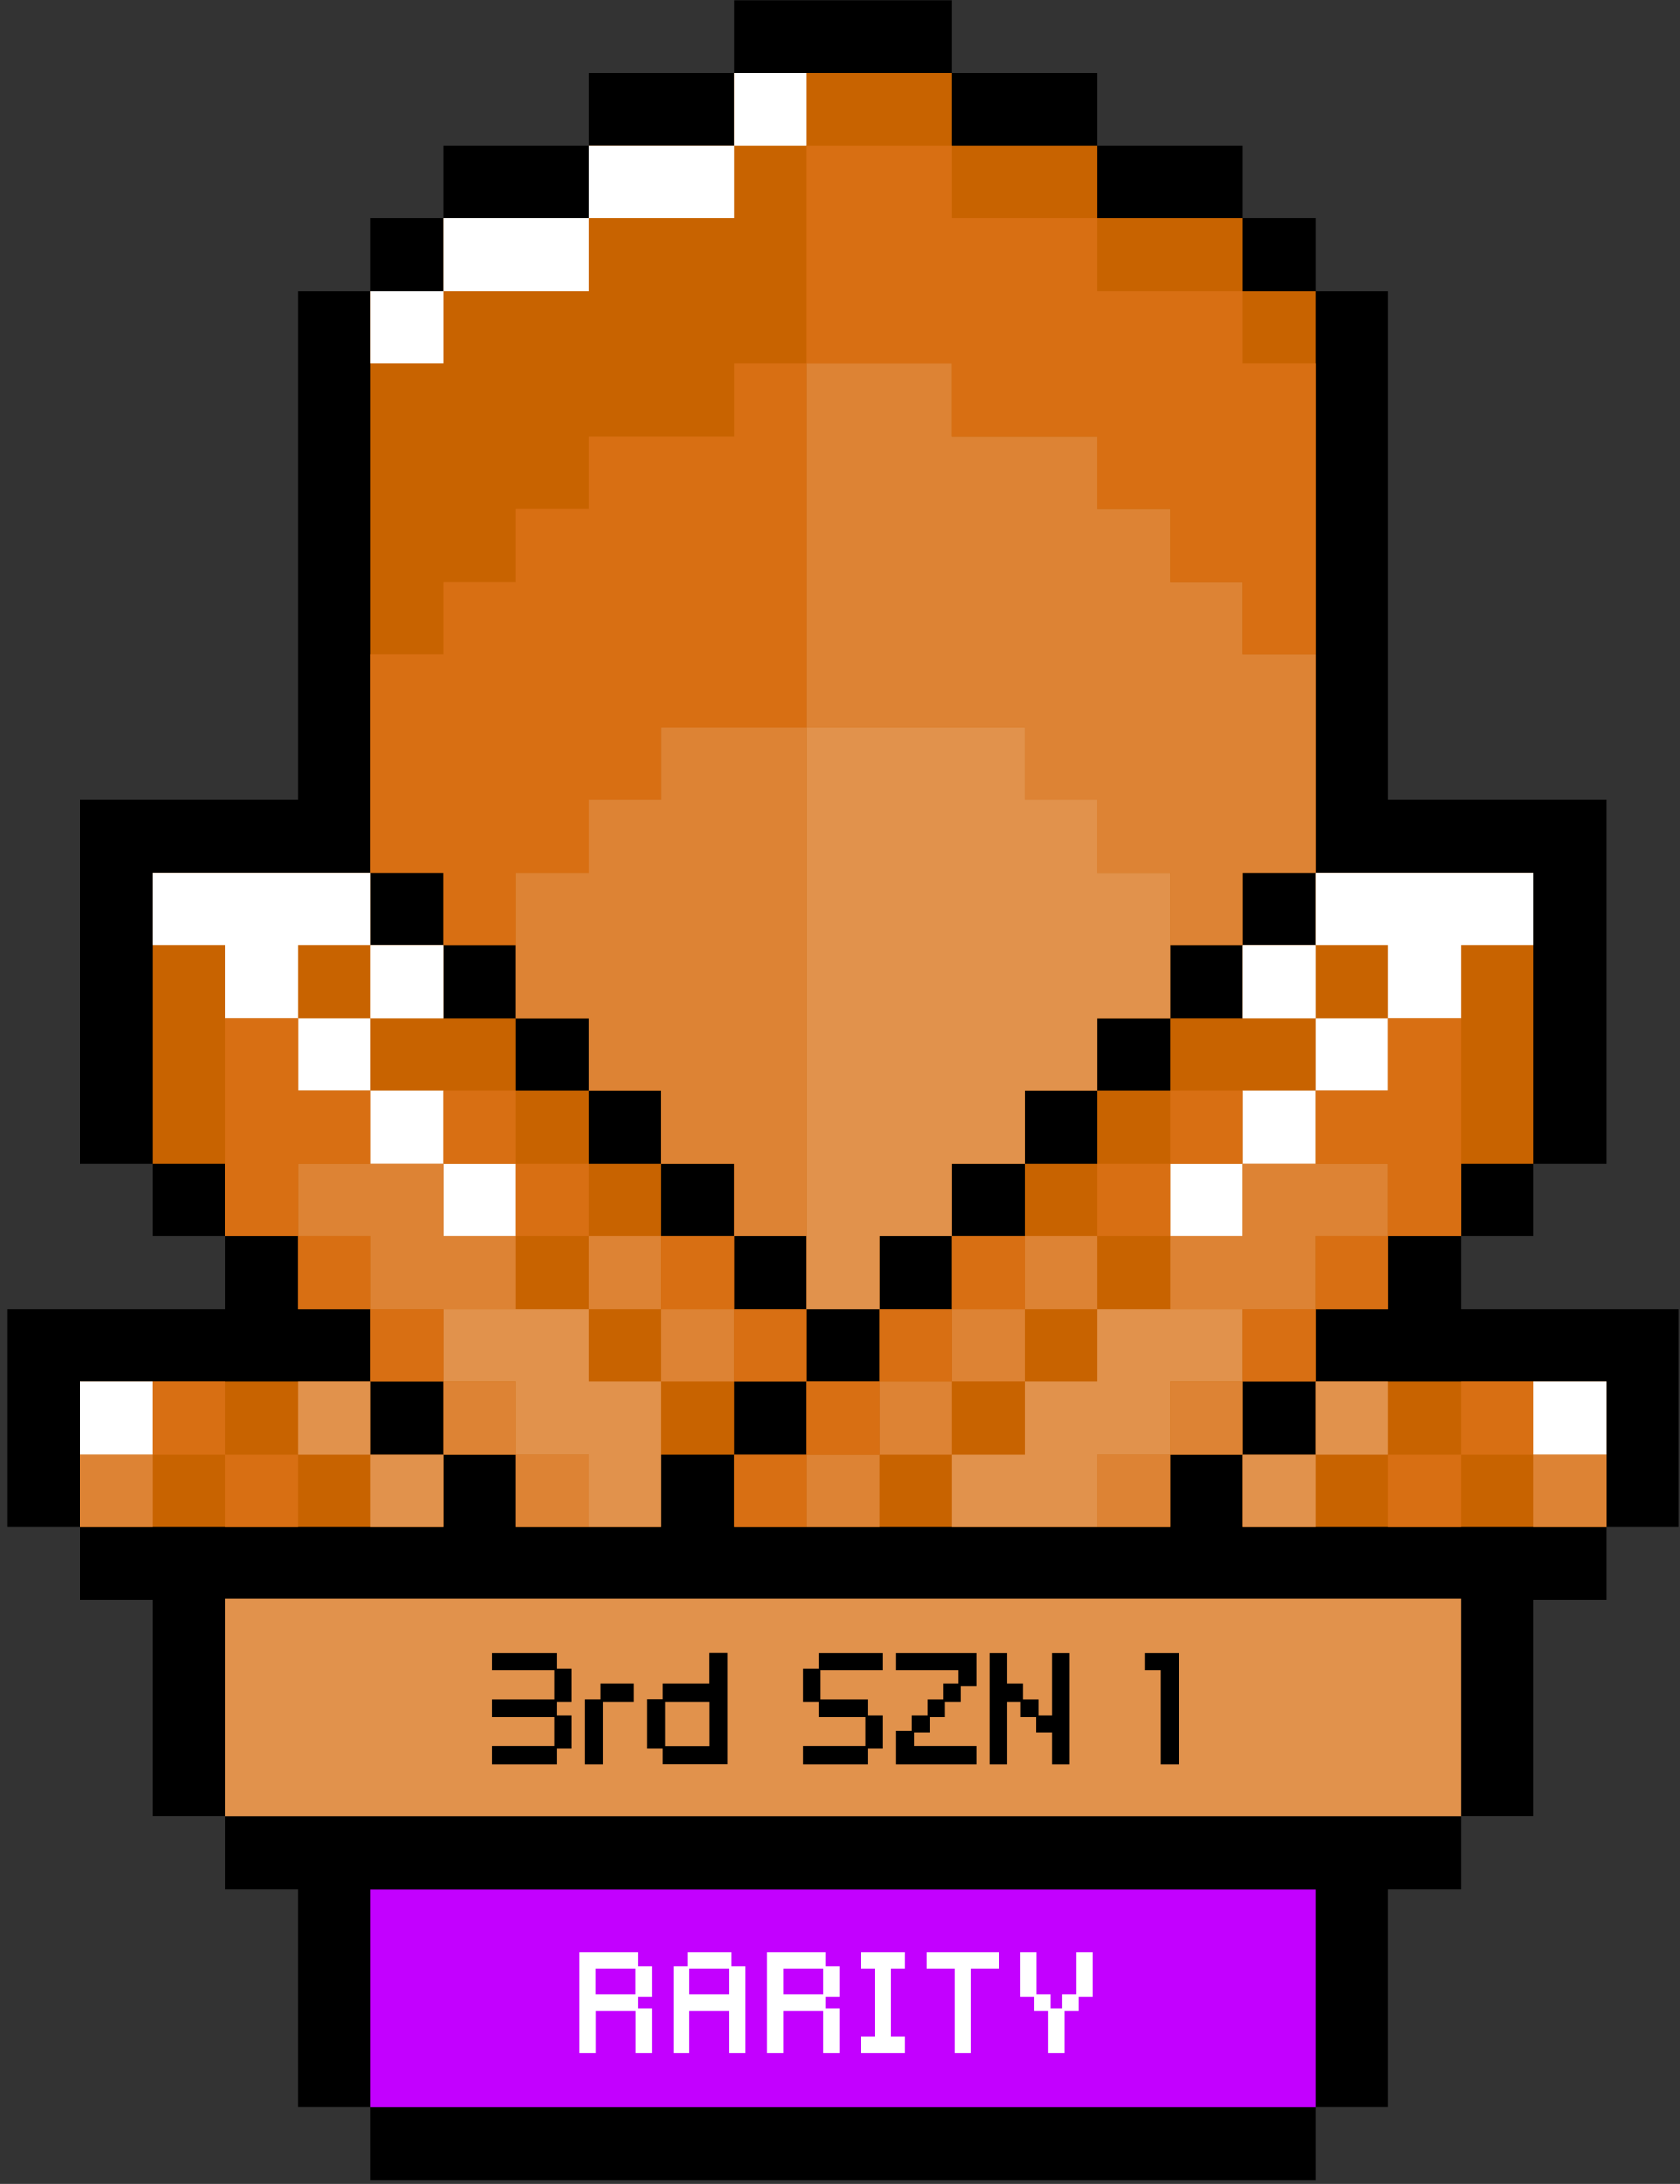 <svg width="227" height="295" fill="none" xmlns="http://www.w3.org/2000/svg">
    <rect width="100%" height="100%" fill="#333333" stroke="none"/>
    <path d="M197.383 176.796v-9.82h9.82v-9.82h9.82v-49.1h-29.46V39.315h-9.82v-9.82h-9.82v-9.82h-19.64v-9.82h-19.641V.035h-29.46v9.82h-19.64v9.82h-19.64v9.82h-9.82v9.82h-9.82v68.741h-29.46v49.1h9.82v9.82h9.82v9.82H.981v29.461h9.82v9.82h9.82v29.264h9.82v9.82h9.82v29.46h9.82v9.82h127.661v-9.82h9.82v-29.46h9.82v-9.82h9.82v-29.264h9.82v-9.82h9.82v-29.461h-29.46z" fill="#000"/>
    <path d="M50.081 255.18v29.46h127.662v-29.46H50.081z" fill="#C300FF"/>
    <path d="M30.441 215.9v29.46h166.942V215.9H30.441z" fill="#E1924C"/>
    <path d="M75.181 223.265h-8.72v2.377h8.426v3.928H66.46v2.415h8.426v3.909H66.46v2.396h8.72v-2.102h2.082v-4.497H75.18v-1.827h2.082v-4.517H75.18v-2.082zm5.971 6.304H79.07v8.721h2.377v-8.426h4.222v-2.396h-4.517v2.101zm14.73-2.101h-6.324v2.082h-2.082v6.638h2.082v2.082h8.72v-15.025h-2.396v4.223zm-6.03 2.396h6.05v6.049h-6.05v-6.049zm20.74-4.517h-2.101v4.517h2.101v2.121h6.325v3.909h-8.426v2.396h8.72v-2.102h2.102v-4.497h-2.102v-2.121h-6.324v-3.928h8.426v-2.377h-8.721v2.082zm10.508.295h8.426v1.826h-2.122v2.102h-2.081v2.121h-2.122v2.082H121.1v4.517h10.822v-2.396h-8.426v-1.827h2.121v-2.082h2.082v-2.121h2.121v-2.101h2.102v-4.498H121.1v2.377zm21.035 6.049h-1.827v-2.121h-2.082v-2.102h-2.121v-4.203h-2.396v15.025h2.396v-8.426h1.827v2.121h2.081v2.082h2.122v4.223h2.396v-15.025h-2.396v8.426zm12.609-8.426v2.377h2.101v12.648h2.416v-15.025h-4.517z" fill="#000"/>
    <path d="M86.18 263.764h-7.876v13.551h2.18v-5.676h5.401v5.676h2.18v-5.97H86.18v-1.611h1.885v-4.085H86.18v-1.885zm-.295 5.676h-5.42v-3.496h5.4v3.496h.02zm12.963-5.677h-5.99v1.886h-1.886v11.666h2.18v-5.676h5.401v5.676h2.18v-11.666h-1.885v-1.886zm-5.696 2.18h5.401v3.496h-5.4v-3.496zm18.364-2.18h-7.876v13.552h2.18v-5.676h5.401v5.676h2.18v-5.971h-1.885v-1.61h1.885v-4.085h-1.885v-1.886zm-.295 5.676h-5.401v-3.496h5.401v3.496zm5.087-3.496h1.886v9.192h-1.886v2.18h5.971v-2.18h-1.886v-9.192h1.886v-2.18h-5.971v2.18zm8.897 0h3.79v11.372h2.161v-11.372h3.81v-2.18h-9.761v2.18zm20.249-2.18v5.676h-1.905v1.905h-1.591v-1.905h-1.905v-5.676h-2.18v5.971h1.885v1.905h1.905v5.676h2.181v-5.676h1.905v-1.905h1.885v-5.971h-2.18z" fill="#fff"/>
    <path d="M59.901 127.696h9.82v9.82h9.82v9.82h9.82v9.82h9.82v9.82h9.821v9.82h9.82v-9.82h9.82v-9.82h9.82v-9.82h9.82v-9.82h9.82v-9.82h9.821v-9.82h9.82V39.315h-9.82v-9.82h-19.641v-9.82h-19.64v-9.82h-29.46v9.82h-19.64v9.82h-19.64v9.82h-9.82v78.561h9.82v9.82zm-9.82 58.92h-39.28v19.64h49.1v-9.82h-9.82v-9.82z" fill="#C86300"/>
    <path d="M207.203 186.616h-29.46v9.82h-9.82v9.82h49.1v-19.64h-9.82zm-98.201 0v-9.82h-9.82v-9.82h-9.82v-9.82h-9.82v-9.82h-9.82v-9.82h-9.82v-9.82h-9.82v-9.821h-29.46v39.281h9.82v9.82h9.82v9.82h9.82v9.82h9.82v9.82h9.82v9.82h19.64v-9.82h9.82v-9.82h9.82z" fill="#C86300"/>
    <path d="M177.743 186.616v-9.82h9.82v-9.82h9.82v-9.82h9.82v-39.281h-29.46v9.821h-9.82v9.82h-9.821v9.82h-9.82v9.82h-9.82v9.82h-9.82v9.82h-9.82v9.82h-9.82v9.82h-9.82v9.82h58.92v-9.82h9.821v-9.82h9.82z" fill="#C86300"/>
    <path d="M99.182 9.854h9.82v9.82h-9.82v-9.82zm-39.28 19.64v9.82h19.64v-9.82h-19.64zm19.64-9.819v9.82h19.64v-9.82h-19.64zm-29.46 19.64h9.82v9.82h-9.82v-9.82zm-39.28 147.301h9.82v9.821h-9.82v-9.821zm196.401 0h9.82v9.821h-9.82v-9.821zm-157.121-58.92v-9.82h-29.46v9.82h9.82v9.82h9.82v-9.82h9.82zm-9.82 9.82h9.82v9.82h-9.82v-9.82z" fill="#fff"/>
    <path d="M50.081 127.696h9.82v9.82h-9.82v-9.82zm0 19.64h9.82v9.82h-9.82v-9.82zm9.821 9.82h9.82v9.82h-9.82v-9.82zm147.301-39.281h-29.46v9.821h9.82v9.82h9.82v-9.82h9.82v-9.821zm-29.46 19.641h9.82v9.82h-9.82v-9.82z" fill="#fff"/>
    <path d="M167.923 127.696h9.82v9.82h-9.82v-9.82zm0 19.64h9.82v9.82h-9.82v-9.82zm-9.82 9.82h9.82v9.82h-9.82v-9.82z" fill="#fff"/>
    <path d="M128.642 157.156h9.821v-9.82h9.82v-9.82h9.82v-19.64h-9.82v-9.821h-9.82v-9.82h-29.461v78.561h9.82v-9.82h9.82v-9.82zm-88.38 29.46h9.82v9.82h-9.82v-9.82zm9.82 9.82h9.82v9.82h-9.82v-9.82zm127.661-9.82h9.82v9.82h-9.82v-9.82zm-9.82 9.821h9.82v9.82h-9.82v-9.82zm-88.38-19.641h-19.64v9.82h9.82v9.821h9.82v9.82h9.82v-19.641h-9.82v-9.82zm88.38 0h-19.64v9.82h-9.82v9.821h-9.82v9.82h19.64v-9.82h9.82v-9.821h9.82v-9.82z" fill="#E1924C"/>
    <path d="M128.642 98.235h9.82v9.82h9.82v9.82h9.821v9.821h9.82v-9.821h9.82v-29.46h-9.82v-9.82h-9.82v-9.82h-9.821v-9.82h-19.64v-9.82h-19.64v49.1h19.64zm-19.64 68.741v-68.74h-19.64v9.819h-9.82v9.821h-9.82v19.64h9.82v9.82h9.82v9.82h9.82v9.82h9.82zm-98.2 29.46h9.82v9.82h-9.82v-9.82zm196.401 0h9.82v9.82h-9.82v-9.82zm-147.301-19.64h9.82v-9.82h-9.82v-9.82h-19.64v9.82h9.82v9.82h9.82zm0 9.82h9.82v9.82h-9.82v-9.82zm19.64-19.64h9.82v9.82h-9.82v-9.82zm-9.82 29.46h9.82v9.82h-9.82v-9.82zm19.64-19.64h9.82v9.82h-9.82v-9.82zm78.561-19.64v9.82h-9.82v9.82h19.64v-9.82h9.82v-9.82h-19.64zm-9.82 29.46h9.82v9.82h-9.82v-9.82zm-19.641-19.64h9.82v9.82h-9.82v-9.82zm9.82 29.46h9.82v9.82h-9.82v-9.82zm-19.64-19.64h9.82v9.82h-9.82v-9.82zm-9.82 9.82h9.82v9.82h-9.82v-9.82zm-9.82 9.82h9.82v9.82h-9.82v-9.82z" fill="#DD8334"/>
    <path d="M148.283 68.775h9.82v9.82h9.82v9.82h9.82v-39.28h-9.82v-9.82h-19.64v-9.82h-19.64v-9.82h-19.641v29.46h19.641v9.82h19.64v9.82zm-49.101-9.82h-19.64v9.82h-9.82v9.82h-9.82v9.82h-9.82v29.461h9.82v9.82h9.82v-9.82h9.82v-9.82h9.82v-9.82h19.64v-49.1h-9.82v9.82zm-78.56 127.662h9.82v9.82h-9.82v-9.82zm9.82 9.82h9.82v9.82h-9.82v-9.82zm166.941-9.82h9.82v9.82h-9.82v-9.82zm-9.82 9.82h9.82v9.82h-9.82v-9.82zM50.082 157.156v-9.82h-9.82v-9.82h-9.82v29.46h9.82v-9.82h9.82z" fill="#D86F13"/>
    <path d="M40.262 166.976h9.82v9.82h-9.82v-9.82zm9.82 9.82h9.82v9.82h-9.82v-9.82zm9.82-29.46h9.82v9.82h-9.82v-9.82zm9.82 9.82h9.82v9.82h-9.82v-9.82zm19.64 9.82h9.82v9.82h-9.82v-9.82zm9.82 9.82h9.82v9.82h-9.82v-9.82zm78.561-9.82h9.82v9.82h-9.82v-9.82zm-9.82 9.82h9.82v9.82h-9.82v-9.82zm-9.82-29.46h9.82v9.82h-9.82v-9.82zm-9.82 9.82h9.82v9.82h-9.82v-9.82zm-19.64 9.82h9.82v9.82h-9.82v-9.82zm-29.461 29.461h9.82v9.82h-9.82v-9.82zm19.64-19.641h9.82v9.82h-9.82v-9.82zm-9.82 9.821h9.82v9.82h-9.82v-9.82zm88.381-29.461v-19.64h-9.82v9.82h-9.82v9.82h9.82v9.82h9.82v-9.82z" fill="#D86F13"/>
</svg>
